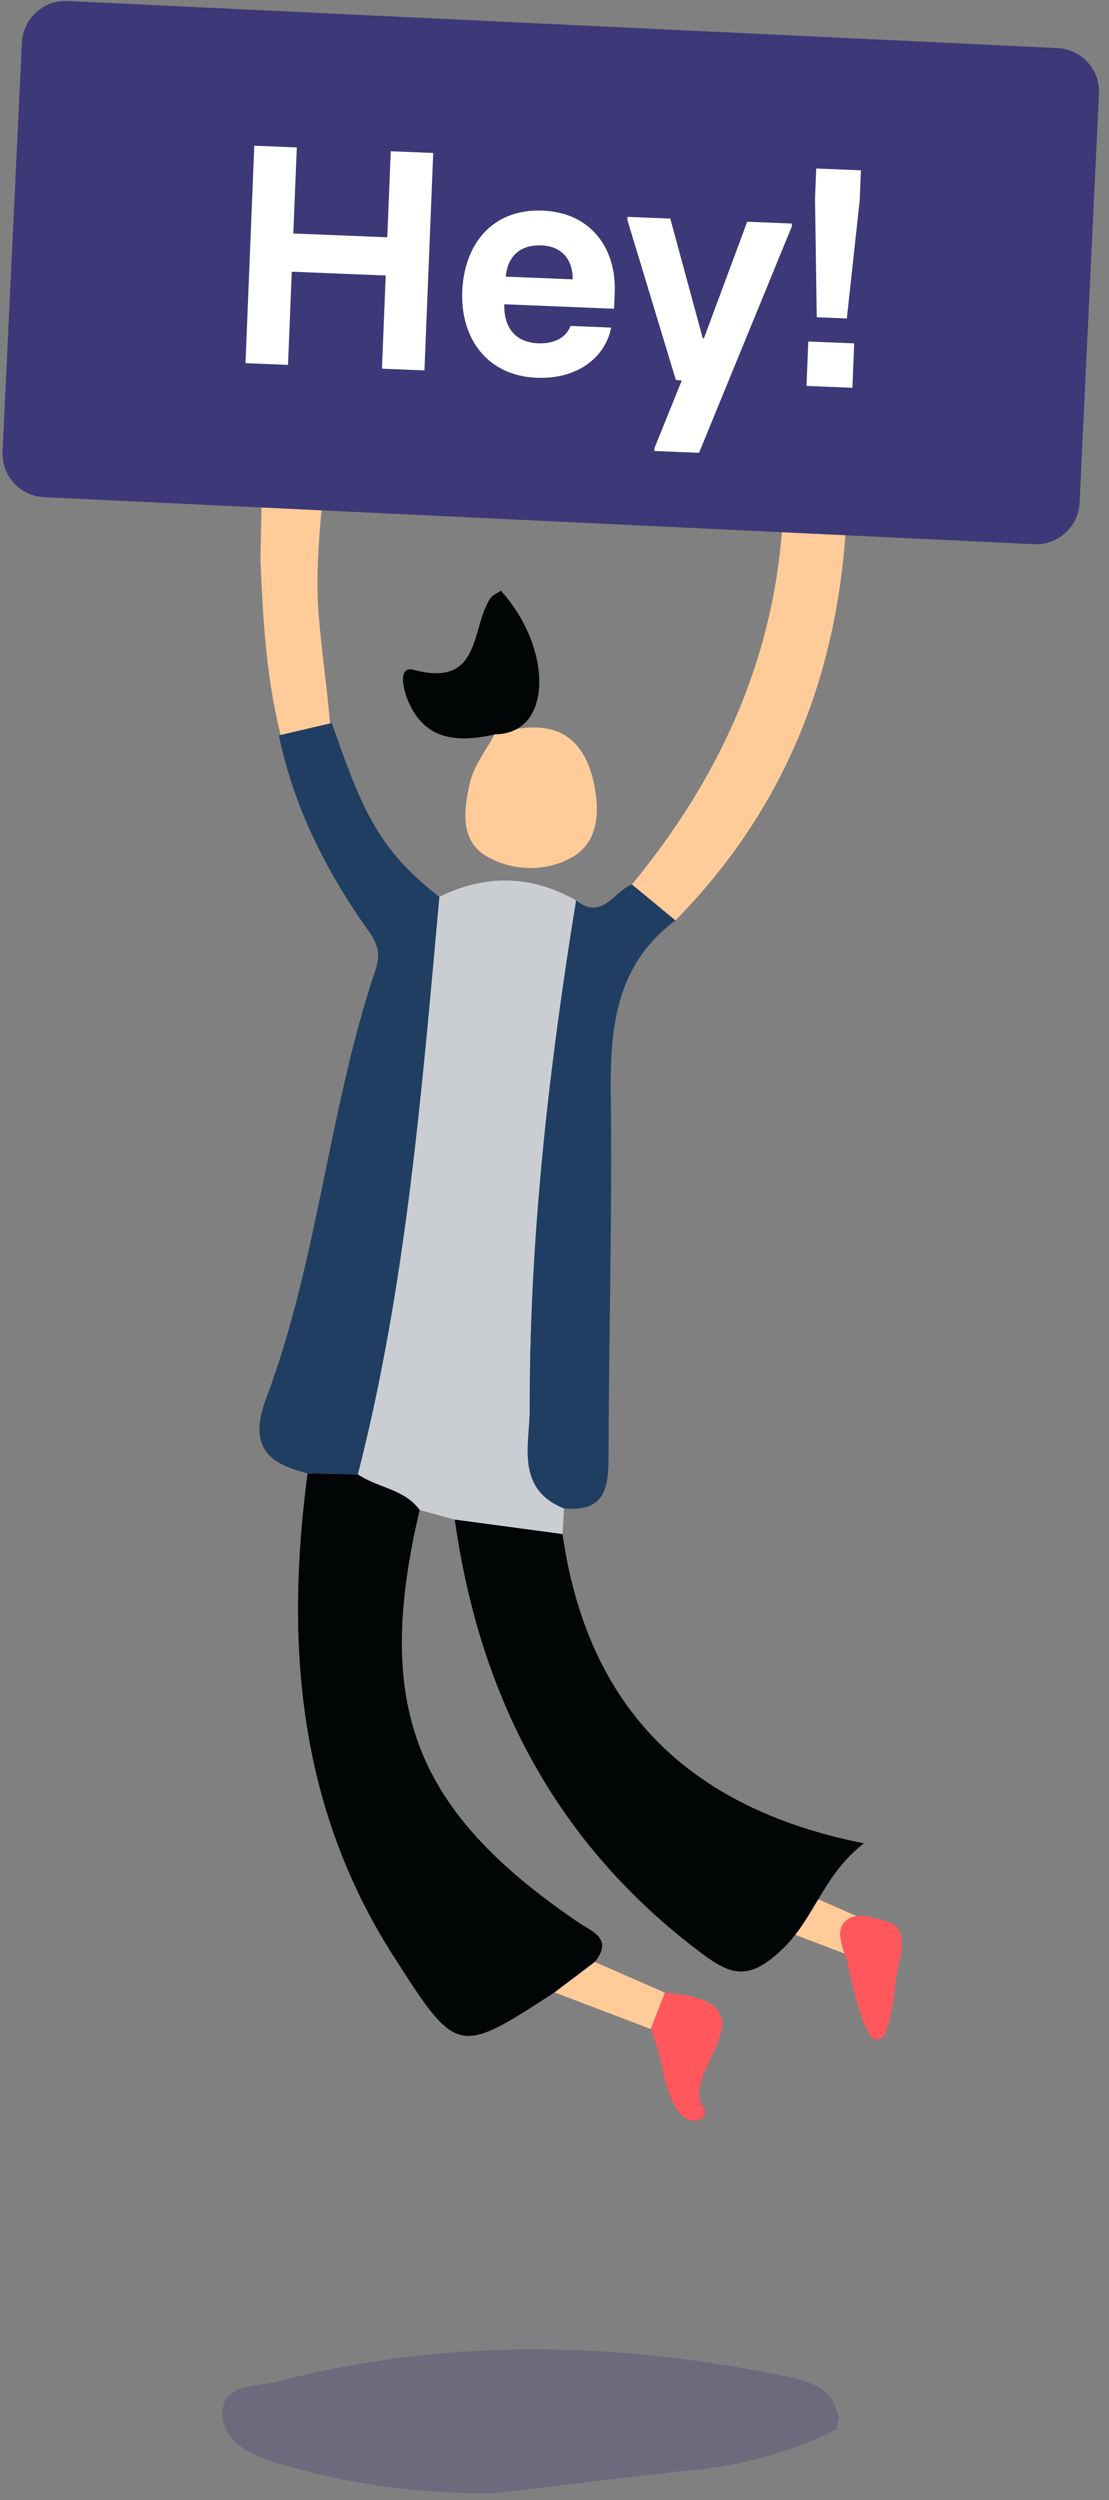 <?xml version="1.0" encoding="UTF-8"?>
<svg width="99px" height="223px" viewBox="0 0 99 223" version="1.1" xmlns="http://www.w3.org/2000/svg" xmlns:xlink="http://www.w3.org/1999/xlink">
    <rect x="0" y="0" width="99" height="223" fill="#808080" stroke="none"/>
    <!-- Generator: Sketch 51.2 (57519) - http://www.bohemiancoding.com/sketch -->
    <title>Group 4</title>
    <desc>Created with Sketch.</desc>
    <defs></defs>
    <g id="Final-MVP-Screens" stroke="none" stroke-width="1" fill="none" fill-rule="evenodd">
        <g id="Title-Screen-Copy-2" transform="translate(-140, -145)">
            <g id="Group-4" transform="translate(187.956, 258.338) rotate(1) translate(-187.956, -258.338) translate(138.956, 145.838)">
                <g id="Group-39">
                    <path d="M28.58,44.828 L28.638,44.101 C26.855,43.407 25.039,43.419 23.205,43.797 C23.2,45.711 23.195,47.627 23.192,49.543 C23.519,55.073 23.933,60.654 25.507,65.942 C27.944,65.221 27.295,65.414 29.732,64.693 C29.375,61.009 28.818,57.886 28.46,54.203 C28.176,51.274 28.349,47.762 28.58,44.828" id="Fill-1" fill="#FFCC99"></path>
                    <path d="M79.053,169.788 C78.649,170.874 78.246,171.961 77.843,173.048 C74.963,172.01 72.084,170.974 69.207,169.936 C70.391,169.009 71.572,168.083 72.752,167.156 C74.853,168.034 76.953,168.911 79.053,169.788" id="Fill-3" fill="#FFCC99"></path>
                    <path d="M42.03,134.828 C40.981,134.559 39.932,134.292 38.883,134.027 C37.482,132.172 35.084,132.121 33.309,130.944 C37.339,113.969 38.415,96.629 39.684,79.315 C43.773,77.212 47.843,77.217 51.895,79.416 C49.714,94.495 48.254,109.642 48.548,124.887 C48.607,127.926 47.354,131.99 51.762,133.661 C51.732,134.424 51.703,135.187 51.672,135.952 C48.459,135.577 45.245,135.203 42.03,134.828" id="Fill-5" fill="#CACED3"></path>
                    <path d="M33.309,130.944 C35.083,132.121 37.482,132.172 38.883,134.027 C35.071,151.546 38.822,160.819 53.668,170.543 C54.967,171.391 56.841,171.94 55.22,174.059 C54.038,174.985 52.856,175.911 51.674,176.837 C43.124,182.601 43.077,182.632 37.229,173.838 C28.502,160.714 27.07,146.126 28.819,130.93 C30.316,130.935 31.811,130.94 33.309,130.944" id="Fill-7" fill="#020506"></path>
                    <path d="M42.03,134.828 C45.245,135.203 48.459,135.577 51.672,135.952 C54.129,151.308 63.236,160.208 79.053,163.062 C75.434,165.951 74.766,169.869 71.88,172.685 C69.001,175.495 67.425,175.052 64.793,173.159 C51.617,163.683 44.535,150.627 42.03,134.828" id="Fill-9" fill="#020506"></path>
                    <path d="M33.309,130.944 C31.811,130.94 30.316,130.935 28.819,130.93 C25.145,130.112 23.51,128.518 25.009,124.312 C29.445,111.853 30.112,98.465 34.11,85.888 C34.753,83.871 33.699,82.89 32.777,81.591 C29.224,76.585 26.468,71.198 25.111,65.162 C26.678,64.765 28.245,64.372 29.811,63.979 C32.439,71.017 33.869,75.018 39.684,79.314 C38.414,96.629 37.338,113.969 33.309,130.944" id="Fill-11" fill="#203E61"></path>
                    <path d="M49.765,218.017 C50.482,217.65 51.251,217.368 52.045,217.172 C51.251,217.368 50.482,217.65 49.765,218.017 M62.848,220.726 C67.824,220.834 72.646,220.029 77.296,218.241 C77.377,217.89 77.477,217.545 77.595,217.205 C77.315,214.435 75.258,213.723 73.01,213.053 C58.234,208.654 43.255,207.069 27.954,209.615 C26.024,209.937 23.188,209.354 22.854,211.833 C22.484,214.575 25.119,215.966 27.363,216.871 C33.418,219.318 39.753,220.69 46.26,221.229 L62.849,220.726 C60.861,217.681 56.919,216.441 53.254,216.94 C56.919,216.441 60.861,217.681 62.848,220.726" id="Fill-13" fill-opacity="0.3" fill="#3D3877" style="mix-blend-mode: multiply;" transform="translate(50.207, 214.813) rotate(-6) translate(-50.207, -214.813) "></path>
                    <path d="M51.762,133.661 C47.353,131.989 48.608,127.926 48.549,124.887 C48.255,109.642 49.713,94.495 51.895,79.415 C54.251,81.231 55.245,78.551 56.857,77.908 C58.17,78.953 59.483,79.998 60.796,81.044 C55.547,85.083 55.11,90.681 55.295,96.742 C55.618,107.335 55.484,117.94 55.652,128.539 C55.697,131.414 55.702,133.957 51.762,133.661" id="Fill-15" fill="#203E61"></path>
                    <path d="M60.796,81.044 C59.483,79.998 58.169,78.953 56.858,77.909 C64.489,68.297 69.241,57.552 69.743,45.133 C71.635,45.181 73.527,45.228 75.418,45.277 C74.896,58.982 70.319,71.025 60.796,81.044" id="Fill-17" fill="#FFCC99"></path>
                    <path d="M81.282,179.921 C80.999,180.676 80.239,180.771 79.851,180.104 C78.758,178.236 78.347,175.923 77.765,173.762 C77.418,172.47 76.34,170.662 77.856,169.778 C78.787,169.236 80.124,169.709 81.239,169.994 C82.853,170.405 82.721,172.013 82.38,173.614 C81.943,175.666 82.03,177.928 81.282,179.921" id="Fill-19" fill="#FF575B"></path>
                    <path d="M61.52,176.69 C72.212,177.294 62.504,183.975 65.239,186.951 C65.771,187.793 63.702,189.269 62.343,186.318 C61.213,183.759 61.439,182.508 60.309,179.951 C60.713,178.863 61.116,177.777 61.52,176.69" id="Fill-21" fill="#FF575B"></path>
                    <path d="M61.52,176.69 C61.116,177.777 60.713,178.863 60.309,179.951 C57.43,178.912 54.55,177.876 51.674,176.838 C52.857,175.911 54.039,174.985 55.219,174.058 C57.319,174.936 59.419,175.813 61.52,176.69" id="Fill-23" fill="#FFCC99"></path>
                    <path d="M44.344,64.729 C48.62,63.327 52.087,63.854 53.285,68.883 C53.864,71.321 53.858,74.121 51.537,75.534 C49.265,76.918 46.281,76.952 43.918,75.668 C41.369,74.283 41.737,71.449 42.24,69.076 C42.564,67.555 43.62,66.188 44.346,64.755 C44.343,64.757 44.344,64.729 44.344,64.729" id="Fill-25" fill="#FFCC99"></path>
                    <path d="M44.344,64.729 C44.344,64.729 44.343,64.757 44.346,64.755 C41.156,65.499 38.226,65.482 36.61,61.94 C36.13,60.884 35.594,58.75 37.026,59.107 C43.153,60.637 42.061,55.31 43.755,52.631 C43.954,52.317 44.375,52.147 44.699,51.915 C49.44,56.975 49.596,64.673 44.344,64.729" id="Fill-27" fill="#020506"></path>
                    <path d="M92.209,46.939 L3.775,44.286 C1.626,44.221 -0.062,42.427 0.003,40.277 L1.095,3.778 C1.16,1.628 2.954,-0.062 5.101,0.002 L93.536,2.656 C95.684,2.72 97.373,4.515 97.308,6.665 L96.216,43.163 C96.151,45.313 94.357,47.004 92.209,46.939" id="Fill-29" fill="#3D3877"></path>
                    <g id="Group-2" transform="translate(20.834, 12.265)" fill="#FFFFFF">
                        <polygon id="Fill-31" points="17.145 0.719 16.699 20.125 12.905 20.036 13.096 11.72 4.705 11.527 4.513 19.843 0.717 19.756 1.163 0.35 4.96 0.439 4.782 8.118 13.176 8.31 13.352 0.631"></polygon>
                        <path d="M29.792,11.772 C29.773,10.136 28.89,8.838 26.95,8.794 C24.872,8.746 23.93,10.001 23.809,11.635 L29.792,11.772 Z M19.952,13.016 C20.046,8.913 22.396,5.583 27.021,5.69 C31.315,5.789 33.652,8.949 33.562,12.886 L33.529,14.328 L23.725,14.101 C23.706,16.07 24.671,17.479 26.804,17.529 C28.464,17.567 29.369,16.81 29.667,15.93 L33.295,16.013 C32.848,18.611 30.444,20.691 26.734,20.605 C22.273,20.502 19.856,17.175 19.952,13.016 Z" id="Fill-33"></path>
                        <polygon id="Fill-35" points="38.407 6.203 41.489 16.813 41.6 16.815 45.277 6.361 49.267 6.454 49.26 6.73 41.337 27.044 37.35 26.952 37.357 26.675 39.684 20.626 39.157 20.587 34.58 6.392 34.587 6.114"></polygon>
                        <path d="M51.294,4.17 L51.356,1.508 L55.346,1.6 L55.285,4.262 L54.321,14.835 L51.632,14.772 L51.294,4.17 Z M50.916,16.948 L55.017,17.043 L54.925,21.007 L50.825,20.911 L50.916,16.948 Z" id="Fill-37"></path>
                    </g>
                </g>
            </g>
        </g>
    </g>
</svg>